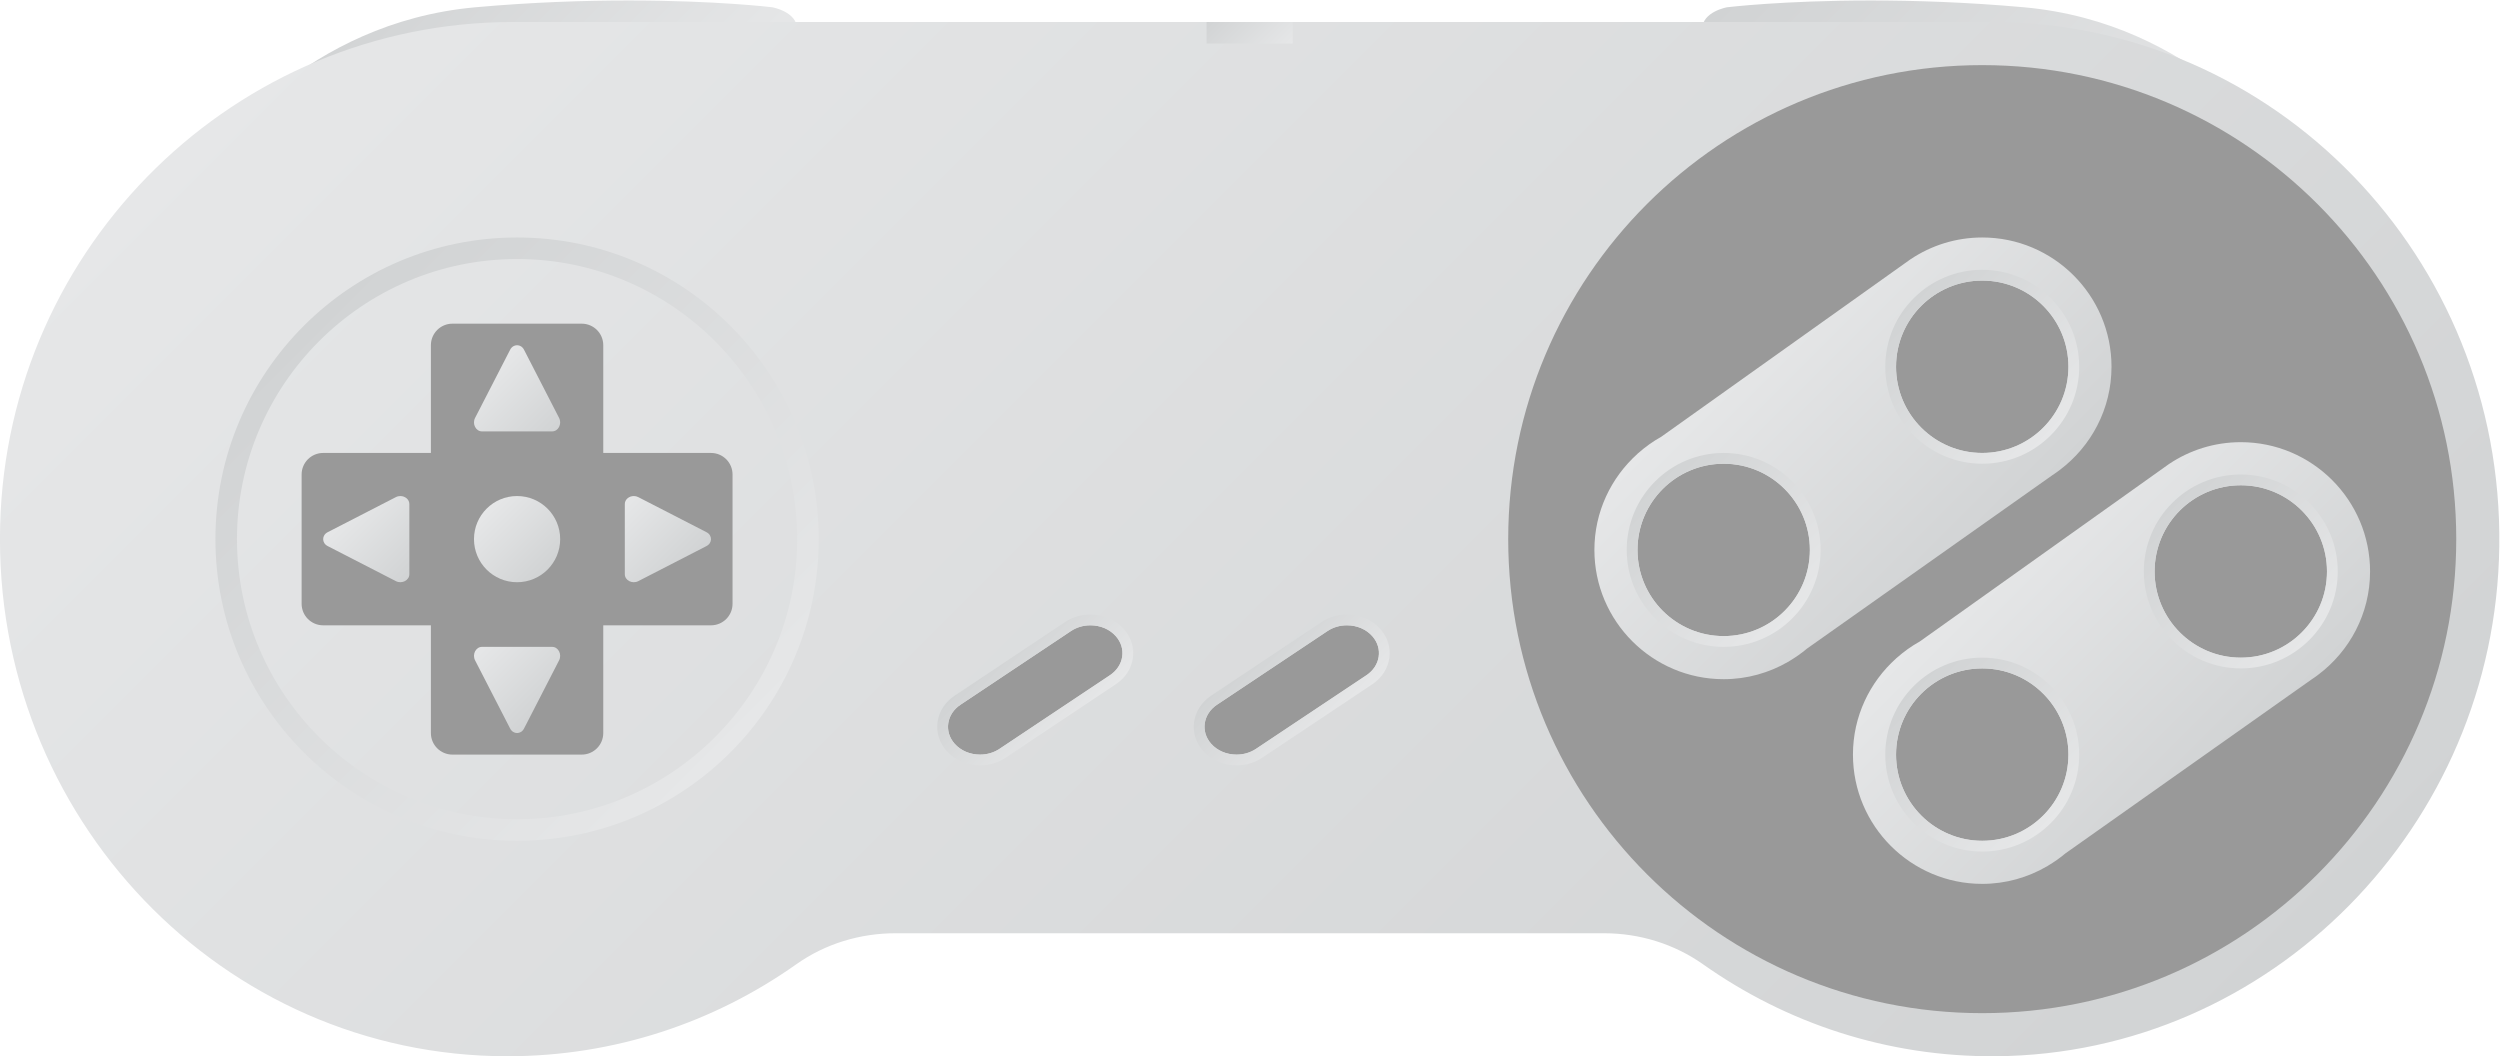 <?xml version="1.0" encoding="UTF-8" standalone="no"?>
<svg
   xmlns:dc="http://purl.org/dc/elements/1.1/"
   xmlns:cc="http://creativecommons.org/ns#"
   xmlns:rdf="http://www.w3.org/1999/02/22-rdf-syntax-ns#"
   xmlns:svg="http://www.w3.org/2000/svg"
   xmlns="http://www.w3.org/2000/svg"
   viewBox="0 0 309.333 130.667"
   height="130.667"
   width="309.333"
   xml:space="preserve"
   id="svg2"
   version="1.1"><defs
     id="defs6"><clipPath
       id="clipPath18"
       clipPathUnits="userSpaceOnUse"><path
         id="path16"
         d="m 172.315,177.37 c 0,0 -2.296,-0.404 -2.315,-2.022 v 0 L 224,164 c 0,0 -8.273,11.954 -24.144,13.37 v 0 c -5.29,0.472 -10.114,0.63 -14.194,0.63 v 0 c -8.161,0 -13.347,-0.63 -13.347,-0.63" /></clipPath><linearGradient
       id="linearGradient28"
       spreadMethod="pad"
       gradientTransform="matrix(-32.995,32.995,32.995,32.995,213.442,153.442)"
       gradientUnits="userSpaceOnUse"
       y2="0"
       x2="1"
       y1="0"
       x1="0"><stop
         id="stop24"
         offset="0"
         style="stop-opacity:1;stop-color:#e6e7e8" /><stop
         id="stop26"
         offset="1"
         style="stop-opacity:1;stop-color:#d1d3d4" /></linearGradient><clipPath
       id="clipPath38"
       clipPathUnits="userSpaceOnUse"><path
         id="path36"
         d="M 56.144,177.37 C 40.272,175.954 32,164 32,164 v 0 l 54,11.348 c -0.018,1.618 -2.315,2.022 -2.315,2.022 v 0 c 0,0 -5.187,0.63 -13.347,0.63 v 0 c -4.08,0 -8.904,-0.158 -14.194,-0.63" /></clipPath><linearGradient
       id="linearGradient48"
       spreadMethod="pad"
       gradientTransform="matrix(-21.536,21.536,21.536,21.536,69.824,159.171)"
       gradientUnits="userSpaceOnUse"
       y2="0"
       x2="1"
       y1="0"
       x1="0"><stop
         id="stop44"
         offset="0"
         style="stop-opacity:1;stop-color:#e6e7e8" /><stop
         id="stop46"
         offset="1"
         style="stop-opacity:1;stop-color:#d1d3d4" /></linearGradient><clipPath
       id="clipPath58"
       clipPathUnits="userSpaceOnUse"><path
         id="path56"
         d="M 59.6,176 C 33.991,176 12.682,155.368 12.016,129.28 v 0 C 11.325,102.185 32.671,80 59.101,80 v 0 c 9.969,0 19.213,3.158 26.825,8.543 v 0 c 2.695,1.907 5.924,2.874 9.205,2.874 v 0 h 65.767 c 3.28,0 6.498,-0.981 9.193,-2.886 v 0 c 7.697,-5.439 17.059,-8.603 27.152,-8.53 v 0 c 25.498,0.186 46.4,21.338 46.752,47.321 v 0 C 244.359,154.142 223.133,176 196.898,176 v 0 z" /></clipPath><linearGradient
       id="linearGradient68"
       spreadMethod="pad"
       gradientTransform="matrix(136.018,-136.018,-136.018,-136.018,60.014,195.986)"
       gradientUnits="userSpaceOnUse"
       y2="0"
       x2="1"
       y1="0"
       x1="0"><stop
         id="stop64"
         offset="0"
         style="stop-opacity:1;stop-color:#e6e7e8" /><stop
         id="stop66"
         offset="1"
         style="stop-opacity:1;stop-color:#d1d3d4" /></linearGradient><clipPath
       id="clipPath78"
       clipPathUnits="userSpaceOnUse"><path
         id="path76"
         d="M 0,256 H 256 V 0 H 0 Z" /></clipPath><clipPath
       id="clipPath94"
       clipPathUnits="userSpaceOnUse"><path
         id="path92"
         d="m 56,128 c 0,-2.21 1.791,-4 4,-4 v 0 c 2.209,0 4,1.79 4,4 v 0 c 0,2.209 -1.791,4 -4,4 v 0 c -2.209,0 -4,-1.791 -4,-4" /></clipPath><linearGradient
       id="linearGradient104"
       spreadMethod="pad"
       gradientTransform="matrix(5.657,-5.657,-5.657,-5.657,57.171,130.828)"
       gradientUnits="userSpaceOnUse"
       y2="0"
       x2="1"
       y1="0"
       x1="0"><stop
         id="stop100"
         offset="0"
         style="stop-opacity:1;stop-color:#e6e7e8" /><stop
         id="stop102"
         offset="1"
         style="stop-opacity:1;stop-color:#d1d3d4" /></linearGradient><clipPath
       id="clipPath114"
       clipPathUnits="userSpaceOnUse"><path
         id="path112"
         d="m 189.357,153.985 -0.001,0.002 -0.02,-0.015 c -0.053,-0.035 -0.104,-0.074 -0.156,-0.111 v 0 l -22.975,-16.36 c -0.773,-0.428 -1.487,-0.945 -2.144,-1.527 v 0 l -0.061,-0.043 0.005,-0.008 C 161.554,133.725 160,130.544 160,127 v 0 c 0,-6.617 5.383,-12 12,-12 v 0 c 2.185,0 4.229,0.596 5.995,1.62 v 0 l 0.005,-0.006 0.102,0.071 c 0.575,0.342 1.122,0.724 1.631,1.153 v 0 l 22.769,16.091 c 0.235,0.152 0.461,0.315 0.683,0.482 v 0 l 0.004,0.003 c 2.915,2.192 4.811,5.667 4.811,9.586 v 0 c 0,6.617 -5.383,12 -12,12 v 0 c -2.455,0 -4.739,-0.744 -6.643,-2.015" /></clipPath><linearGradient
       id="linearGradient124"
       spreadMethod="pad"
       gradientTransform="matrix(20.444,-20.444,-20.444,-20.444,173.778,145.722)"
       gradientUnits="userSpaceOnUse"
       y2="0"
       x2="1"
       y1="0"
       x1="0"><stop
         id="stop120"
         offset="0"
         style="stop-opacity:1;stop-color:#e6e7e8" /><stop
         id="stop122"
         offset="1"
         style="stop-opacity:1;stop-color:#d1d3d4" /></linearGradient><clipPath
       id="clipPath134"
       clipPathUnits="userSpaceOnUse"><path
         id="path132"
         d="M 0,256 H 256 V 0 H 0 Z" /></clipPath><clipPath
       id="clipPath146"
       clipPathUnits="userSpaceOnUse"><path
         id="path144"
         d="m 163,127 c 0,-4.963 4.037,-9 9,-9 v 0 c 4.962,0 9,4.037 9,9 v 0 c 0,4.962 -4.038,9 -9,9 v 0 c -4.963,0 -9,-4.038 -9,-9 m 1,0 c 0,4.418 3.582,8 8,8 v 0 c 4.418,0 8,-3.582 8,-8 v 0 c 0,-4.418 -3.582,-8 -8,-8 v 0 c -4.418,0 -8,3.582 -8,8" /></clipPath><linearGradient
       id="linearGradient156"
       spreadMethod="pad"
       gradientTransform="matrix(-12.722,12.722,12.722,12.722,178.361,120.639)"
       gradientUnits="userSpaceOnUse"
       y2="0"
       x2="1"
       y1="0"
       x1="0"><stop
         id="stop152"
         offset="0"
         style="stop-opacity:1;stop-color:#e6e7e8" /><stop
         id="stop154"
         offset="1"
         style="stop-opacity:1;stop-color:#d1d3d4" /></linearGradient><clipPath
       id="clipPath166"
       clipPathUnits="userSpaceOnUse"><path
         id="path164"
         d="M 0,256 H 256 V 0 H 0 Z" /></clipPath><clipPath
       id="clipPath178"
       clipPathUnits="userSpaceOnUse"><path
         id="path176"
         d="m 187,144 c 0,-4.963 4.038,-9 9,-9 v 0 c 4.963,0 9,4.037 9,9 v 0 c 0,4.963 -4.037,9 -9,9 v 0 c -4.962,0 -9,-4.037 -9,-9 m 1,0 c 0,4.418 3.582,8 8,8 v 0 c 4.418,0 8,-3.582 8,-8 v 0 c 0,-4.418 -3.582,-8 -8,-8 v 0 c -4.418,0 -8,3.582 -8,8" /></clipPath><linearGradient
       id="linearGradient188"
       spreadMethod="pad"
       gradientTransform="matrix(-12.722,12.722,12.722,12.722,202.361,137.639)"
       gradientUnits="userSpaceOnUse"
       y2="0"
       x2="1"
       y1="0"
       x1="0"><stop
         id="stop184"
         offset="0"
         style="stop-opacity:1;stop-color:#e6e7e8" /><stop
         id="stop186"
         offset="1"
         style="stop-opacity:1;stop-color:#d1d3d4" /></linearGradient><clipPath
       id="clipPath198"
       clipPathUnits="userSpaceOnUse"><path
         id="path196"
         d="m 213.358,134.986 h -0.002 l -0.021,-0.014 c -0.052,-0.035 -0.103,-0.074 -0.155,-0.111 v 0 L 190.205,118.5 c -0.773,-0.427 -1.488,-0.944 -2.144,-1.526 v 0 l -0.061,-0.043 0.005,-0.007 C 185.554,114.725 184,111.544 184,108 v 0 c 0,-6.617 5.383,-12 12,-12 v 0 c 2.184,0 4.228,0.596 5.995,1.62 v 0 l 0.005,-0.006 0.101,0.071 c 0.575,0.342 1.124,0.724 1.632,1.153 v 0 l 22.769,16.091 c 0.234,0.152 0.46,0.315 0.683,0.482 v 0 l 0.004,0.003 c 2.914,2.192 4.811,5.667 4.811,9.586 v 0 c 0,6.617 -5.383,12 -11.999,12 v 0 c -2.457,0 -4.74,-0.744 -6.643,-2.014" /></clipPath><linearGradient
       id="linearGradient208"
       spreadMethod="pad"
       gradientTransform="matrix(20.444,-20.444,-20.444,-20.444,197.778,126.722)"
       gradientUnits="userSpaceOnUse"
       y2="0"
       x2="1"
       y1="0"
       x1="0"><stop
         id="stop204"
         offset="0"
         style="stop-opacity:1;stop-color:#e6e7e8" /><stop
         id="stop206"
         offset="1"
         style="stop-opacity:1;stop-color:#d1d3d4" /></linearGradient><clipPath
       id="clipPath218"
       clipPathUnits="userSpaceOnUse"><path
         id="path216"
         d="M 0,256 H 256 V 0 H 0 Z" /></clipPath><clipPath
       id="clipPath230"
       clipPathUnits="userSpaceOnUse"><path
         id="path228"
         d="m 187,108 c 0,-4.963 4.038,-9 9,-9 v 0 c 4.963,0 9,4.037 9,9 v 0 c 0,4.963 -4.037,9 -9,9 v 0 c -4.962,0 -9,-4.037 -9,-9 m 1,0 c 0,4.418 3.581,8 8,8 v 0 c 4.418,0 8,-3.582 8,-8 v 0 c 0,-4.418 -3.582,-8 -8,-8 v 0 c -4.419,0 -8,3.582 -8,8" /></clipPath><linearGradient
       id="linearGradient240"
       spreadMethod="pad"
       gradientTransform="matrix(-12.722,12.722,12.722,12.722,202.361,101.639)"
       gradientUnits="userSpaceOnUse"
       y2="0"
       x2="1"
       y1="0"
       x1="0"><stop
         id="stop236"
         offset="0"
         style="stop-opacity:1;stop-color:#e6e7e8" /><stop
         id="stop238"
         offset="1"
         style="stop-opacity:1;stop-color:#d1d3d4" /></linearGradient><clipPath
       id="clipPath250"
       clipPathUnits="userSpaceOnUse"><path
         id="path248"
         d="M 0,256 H 256 V 0 H 0 Z" /></clipPath><clipPath
       id="clipPath262"
       clipPathUnits="userSpaceOnUse"><path
         id="path260"
         d="m 211,125 c 0,-4.962 4.037,-9 9.001,-9 v 0 c 4.962,0 8.999,4.038 8.999,9 v 0 c 0,4.963 -4.037,9 -8.999,9 v 0 C 215.037,134 211,129.963 211,125 m 1,0 c 0,4.418 3.581,8 8.001,8 v 0 c 4.418,0 7.999,-3.582 7.999,-8 v 0 c 0,-4.418 -3.581,-8 -7.999,-8 v 0 c -4.42,0 -8.001,3.582 -8.001,8" /></clipPath><linearGradient
       id="linearGradient272"
       spreadMethod="pad"
       gradientTransform="matrix(-12.722,12.722,12.722,12.722,226.361,118.639)"
       gradientUnits="userSpaceOnUse"
       y2="0"
       x2="1"
       y1="0"
       x1="0"><stop
         id="stop268"
         offset="0"
         style="stop-opacity:1;stop-color:#e6e7e8" /><stop
         id="stop270"
         offset="1"
         style="stop-opacity:1;stop-color:#d1d3d4" /></linearGradient><clipPath
       id="clipPath282"
       clipPathUnits="userSpaceOnUse"><path
         id="path280"
         d="M 0,256 H 256 V 0 H 0 Z" /></clipPath><clipPath
       id="clipPath294"
       clipPathUnits="userSpaceOnUse"><path
         id="path292"
         d="m 134.666,120.299 -10.248,-6.834 c -0.876,-0.584 -1.452,-1.482 -1.58,-2.462 v 0 c -0.125,-0.958 0.171,-1.901 0.836,-2.654 v 0 c 0.756,-0.857 1.89,-1.349 3.109,-1.349 v 0 c 0.857,0 1.673,0.242 2.362,0.701 v 0 l 10.249,6.834 c 0.875,0.584 1.451,1.481 1.578,2.461 v 0 c 0.125,0.96 -0.171,1.902 -0.835,2.654 v 0 c -0.756,0.858 -1.89,1.35 -3.109,1.35 v 0 c -0.857,0 -1.674,-0.242 -2.362,-0.701 m -10.243,-11.288 c -0.997,1.13 -0.75,2.755 0.55,3.622 v 0 l 10.248,6.833 c 0.523,0.35 1.149,0.534 1.807,0.534 v 0 c 0.932,0 1.792,-0.368 2.359,-1.011 v 0 c 0.998,-1.13 0.751,-2.755 -0.548,-3.622 v 0 l -10.25,-6.833 C 128.066,108.185 127.442,108 126.783,108 v 0 c -0.932,0 -1.793,0.369 -2.36,1.011" /></clipPath><linearGradient
       id="linearGradient304"
       spreadMethod="pad"
       gradientTransform="matrix(-7.058,7.058,7.058,7.058,135.434,110.471)"
       gradientUnits="userSpaceOnUse"
       y2="0"
       x2="1"
       y1="0"
       x1="0"><stop
         id="stop300"
         offset="0"
         style="stop-opacity:1;stop-color:#e6e7e8" /><stop
         id="stop302"
         offset="1"
         style="stop-opacity:1;stop-color:#d1d3d4" /></linearGradient><clipPath
       id="clipPath314"
       clipPathUnits="userSpaceOnUse"><path
         id="path312"
         d="M 0,256 H 256 V 0 H 0 Z" /></clipPath><clipPath
       id="clipPath326"
       clipPathUnits="userSpaceOnUse"><path
         id="path324"
         d="m 110.857,120.299 -10.248,-6.834 c -0.867,-0.578 -1.425,-1.429 -1.572,-2.394 v 0 c -0.149,-0.982 0.145,-1.949 0.827,-2.722 v 0 c 0.757,-0.857 1.891,-1.349 3.11,-1.349 v 0 c 0.856,0 1.673,0.242 2.361,0.701 v 0 l 10.248,6.834 c 0.867,0.578 1.426,1.428 1.572,2.394 v 0 c 0.149,0.982 -0.145,1.948 -0.827,2.721 v 0 c -0.757,0.858 -1.89,1.35 -3.11,1.35 v 0 c -0.857,0 -1.673,-0.242 -2.361,-0.701 m -10.243,-11.288 c -0.483,0.548 -0.691,1.226 -0.588,1.91 v 0 c 0.104,0.684 0.508,1.292 1.138,1.712 v 0 l 10.248,6.833 c 0.524,0.35 1.148,0.534 1.806,0.534 v 0 c 0.933,0 1.793,-0.368 2.36,-1.011 v 0 c 0.483,-0.547 0.692,-1.226 0.589,-1.91 v 0 c -0.104,-0.684 -0.508,-1.292 -1.138,-1.712 v 0 l -10.248,-6.833 C 104.257,108.185 103.632,108 102.974,108 v 0 c -0.933,0 -1.793,0.369 -2.36,1.011" /></clipPath><linearGradient
       id="linearGradient336"
       spreadMethod="pad"
       gradientTransform="matrix(-7.061,7.061,7.061,7.061,111.627,110.469)"
       gradientUnits="userSpaceOnUse"
       y2="0"
       x2="1"
       y1="0"
       x1="0"><stop
         id="stop332"
         offset="0"
         style="stop-opacity:1;stop-color:#e6e7e8" /><stop
         id="stop334"
         offset="1"
         style="stop-opacity:1;stop-color:#d1d3d4" /></linearGradient><clipPath
       id="clipPath346"
       clipPathUnits="userSpaceOnUse"><path
         id="path344"
         d="m 48.749,131.899 -6.332,-3.256 c -0.556,-0.286 -0.556,-1 0,-1.287 v 0 l 6.332,-3.255 c 0.556,-0.286 1.251,0.071 1.251,0.643 v 0 6.512 C 50,131.689 49.6,132 49.165,132 v 0 c -0.139,0 -0.281,-0.031 -0.416,-0.101" /></clipPath><linearGradient
       id="linearGradient356"
       spreadMethod="pad"
       gradientTransform="matrix(5.912,-5.912,-5.912,-5.912,44.672,130.956)"
       gradientUnits="userSpaceOnUse"
       y2="0"
       x2="1"
       y1="0"
       x1="0"><stop
         id="stop352"
         offset="0"
         style="stop-opacity:1;stop-color:#e6e7e8" /><stop
         id="stop354"
         offset="1"
         style="stop-opacity:1;stop-color:#d1d3d4" /></linearGradient><clipPath
       id="clipPath366"
       clipPathUnits="userSpaceOnUse"><path
         id="path364"
         d="m 70,131.256 v -6.512 c 0,-0.572 0.695,-0.929 1.251,-0.643 v 0 l 6.332,3.256 c 0.556,0.286 0.556,1.001 0,1.286 v 0 l -6.332,3.256 C 71.117,131.969 70.974,132 70.836,132 v 0 C 70.4,132 70,131.689 70,131.256" /></clipPath><linearGradient
       id="linearGradient376"
       spreadMethod="pad"
       gradientTransform="matrix(5.912,-5.912,-5.912,-5.912,69.416,130.956)"
       gradientUnits="userSpaceOnUse"
       y2="0"
       x2="1"
       y1="0"
       x1="0"><stop
         id="stop372"
         offset="0"
         style="stop-opacity:1;stop-color:#e6e7e8" /><stop
         id="stop374"
         offset="1"
         style="stop-opacity:1;stop-color:#d1d3d4" /></linearGradient><clipPath
       id="clipPath386"
       clipPathUnits="userSpaceOnUse"><path
         id="path384"
         d="m 59.357,145.583 -3.256,-6.332 C 55.814,138.694 56.172,138 56.744,138 v 0 h 6.512 c 0.572,0 0.929,0.694 0.643,1.251 v 0 l -3.256,6.332 C 60.5,145.861 60.25,146 60,146 v 0 c -0.25,0 -0.501,-0.139 -0.643,-0.417" /></clipPath><linearGradient
       id="linearGradient396"
       spreadMethod="pad"
       gradientTransform="matrix(5.912,-5.912,-5.912,-5.912,57.044,143.328)"
       gradientUnits="userSpaceOnUse"
       y2="0"
       x2="1"
       y1="0"
       x1="0"><stop
         id="stop392"
         offset="0"
         style="stop-opacity:1;stop-color:#e6e7e8" /><stop
         id="stop394"
         offset="1"
         style="stop-opacity:1;stop-color:#d1d3d4" /></linearGradient><clipPath
       id="clipPath406"
       clipPathUnits="userSpaceOnUse"><path
         id="path404"
         d="m 56.744,118 c -0.572,0 -0.93,-0.695 -0.643,-1.251 v 0 l 3.256,-6.332 c 0.286,-0.556 1.001,-0.556 1.287,0 v 0 l 3.255,6.332 C 64.185,117.305 63.828,118 63.256,118 v 0 z" /></clipPath><linearGradient
       id="linearGradient416"
       spreadMethod="pad"
       gradientTransform="matrix(5.912,-5.912,-5.912,-5.912,57.044,118.584)"
       gradientUnits="userSpaceOnUse"
       y2="0"
       x2="1"
       y1="0"
       x1="0"><stop
         id="stop412"
         offset="0"
         style="stop-opacity:1;stop-color:#e6e7e8" /><stop
         id="stop414"
         offset="1"
         style="stop-opacity:1;stop-color:#d1d3d4" /></linearGradient><clipPath
       id="clipPath426"
       clipPathUnits="userSpaceOnUse"><path
         id="path424"
         d="m 32,128 c 0,-15.464 12.536,-28 28,-28 v 0 c 15.464,0 28,12.536 28,28 v 0 c 0,15.464 -12.536,28 -28,28 v 0 C 44.536,156 32,143.464 32,128 m 2,0 c 0,14.337 11.663,26 26,26 v 0 c 14.336,0 26,-11.663 26,-26 v 0 C 86,113.664 74.336,102 60,102 v 0 c -14.337,0 -26,11.664 -26,26" /></clipPath><linearGradient
       id="linearGradient436"
       spreadMethod="pad"
       gradientTransform="matrix(-39.598,39.598,39.598,39.598,79.799,108.201)"
       gradientUnits="userSpaceOnUse"
       y2="0"
       x2="1"
       y1="0"
       x1="0"><stop
         id="stop432"
         offset="0"
         style="stop-opacity:1;stop-color:#e6e7e8" /><stop
         id="stop434"
         offset="1"
         style="stop-opacity:1;stop-color:#d1d3d4" /></linearGradient><clipPath
       id="clipPath446"
       clipPathUnits="userSpaceOnUse"><path
         id="path444"
         d="m 124,174 h 8 v 2.001 h -8 z" /></clipPath><linearGradient
       id="linearGradient456"
       spreadMethod="pad"
       gradientTransform="matrix(-5,5,5,5,130.5,172.5)"
       gradientUnits="userSpaceOnUse"
       y2="0"
       x2="1"
       y1="0"
       x1="0"><stop
         id="stop452"
         offset="0"
         style="stop-opacity:1;stop-color:#e6e7e8" /><stop
         id="stop454"
         offset="1"
         style="stop-opacity:1;stop-color:#d1d3d4" /></linearGradient></defs><g
     transform="matrix(1.333,0,0,-1.333,-16,237.333)"
     id="g10"><g
       id="g12"><g
         clip-path="url(#clipPath18)"
         id="g14"><g
           id="g20"><g
             id="g22"><path
               id="path30"
               style="fill:url(#linearGradient28);stroke:none"
               d="m 172.315,177.37 c 0,0 -2.296,-0.404 -2.315,-2.022 v 0 L 224,164 c 0,0 -8.273,11.954 -24.144,13.37 v 0 c -5.29,0.472 -10.114,0.63 -14.194,0.63 v 0 c -8.161,0 -13.347,-0.63 -13.347,-0.63" /></g></g></g></g><g
       id="g32"><g
         clip-path="url(#clipPath38)"
         id="g34"><g
           id="g40"><g
             id="g42"><path
               id="path50"
               style="fill:url(#linearGradient48);stroke:none"
               d="M 56.144,177.37 C 40.272,175.954 32,164 32,164 v 0 l 54,11.348 c -0.018,1.618 -2.315,2.022 -2.315,2.022 v 0 c 0,0 -5.187,0.63 -13.347,0.63 v 0 c -4.08,0 -8.904,-0.158 -14.194,-0.63" /></g></g></g></g><g
       id="g52"><g
         clip-path="url(#clipPath58)"
         id="g54"><g
           id="g60"><g
             id="g62"><path
               id="path70"
               style="fill:url(#linearGradient68);stroke:none"
               d="M 59.6,176 C 33.991,176 12.682,155.368 12.016,129.28 v 0 C 11.325,102.185 32.671,80 59.101,80 v 0 c 9.969,0 19.213,3.158 26.825,8.543 v 0 c 2.695,1.907 5.924,2.874 9.205,2.874 v 0 h 65.767 c 3.28,0 6.498,-0.981 9.193,-2.886 v 0 c 7.697,-5.439 17.059,-8.603 27.152,-8.53 v 0 c 25.498,0.186 46.4,21.338 46.752,47.321 v 0 C 244.359,154.142 223.133,176 196.898,176 v 0 z" /></g></g></g></g><g
       id="g72"><g
         clip-path="url(#clipPath78)"
         id="g74"><g
           transform="translate(240,128)"
           id="g80"><path
             id="path82"
             style="fill:#999999;fill-opacity:1;fill-rule:nonzero;stroke:none"
             d="m 0,0 c 0,-24.301 -19.699,-44 -44,-44 -24.301,0 -44,19.699 -44,44 0,24.301 19.699,44 44,44 C -19.699,44 0,24.301 0,0" /></g><g
           transform="translate(78,136)"
           id="g84"><path
             id="path86"
             style="fill:#999999;fill-opacity:1;fill-rule:nonzero;stroke:none"
             d="m 0,0 h -10 v 10 c 0,1.105 -0.895,2 -2,2 h -12 c -1.105,0 -2,-0.895 -2,-2 V 0 h -10 c -1.105,0 -2,-0.895 -2,-2 v -12 c 0,-1.105 0.895,-2 2,-2 h 10 v -10 c 0,-1.105 0.895,-2 2,-2 h 12 c 1.105,0 2,0.895 2,2 v 10 H 0 c 1.105,0 2,0.895 2,2 V -2 C 2,-0.895 1.105,0 0,0" /></g></g></g><g
       id="g88"><g
         clip-path="url(#clipPath94)"
         id="g90"><g
           id="g96"><g
             id="g98"><path
               id="path106"
               style="fill:url(#linearGradient104);stroke:none"
               d="m 56,128 c 0,-2.21 1.791,-4 4,-4 v 0 c 2.209,0 4,1.79 4,4 v 0 c 0,2.209 -1.791,4 -4,4 v 0 c -2.209,0 -4,-1.791 -4,-4" /></g></g></g></g><g
       id="g108"><g
         clip-path="url(#clipPath114)"
         id="g110"><g
           id="g116"><g
             id="g118"><path
               id="path126"
               style="fill:url(#linearGradient124);stroke:none"
               d="m 189.357,153.985 -0.001,0.002 -0.02,-0.015 c -0.053,-0.035 -0.104,-0.074 -0.156,-0.111 v 0 l -22.975,-16.36 c -0.773,-0.428 -1.487,-0.945 -2.144,-1.527 v 0 l -0.061,-0.043 0.005,-0.008 C 161.554,133.725 160,130.544 160,127 v 0 c 0,-6.617 5.383,-12 12,-12 v 0 c 2.185,0 4.229,0.596 5.995,1.62 v 0 l 0.005,-0.006 0.102,0.071 c 0.575,0.342 1.122,0.724 1.631,1.153 v 0 l 22.769,16.091 c 0.235,0.152 0.461,0.315 0.683,0.482 v 0 l 0.004,0.003 c 2.915,2.192 4.811,5.667 4.811,9.586 v 0 c 0,6.617 -5.383,12 -12,12 v 0 c -2.455,0 -4.739,-0.744 -6.643,-2.015" /></g></g></g></g><g
       id="g128"><g
         clip-path="url(#clipPath134)"
         id="g130"><g
           transform="translate(172,135)"
           id="g136"><path
             id="path138"
             style="fill:#999999;fill-opacity:1;fill-rule:nonzero;stroke:none"
             d="m 0,0 c -4.418,0 -8,-3.582 -8,-8 0,-4.418 3.582,-8 8,-8 4.418,0 8,3.582 8,8 0,4.418 -3.582,8 -8,8" /></g></g></g><g
       id="g140"><g
         clip-path="url(#clipPath146)"
         id="g142"><g
           id="g148"><g
             id="g150"><path
               id="path158"
               style="fill:url(#linearGradient156);stroke:none"
               d="m 163,127 c 0,-4.963 4.037,-9 9,-9 v 0 c 4.962,0 9,4.037 9,9 v 0 c 0,4.962 -4.038,9 -9,9 v 0 c -4.963,0 -9,-4.038 -9,-9 m 1,0 c 0,4.418 3.582,8 8,8 v 0 c 4.418,0 8,-3.582 8,-8 v 0 c 0,-4.418 -3.582,-8 -8,-8 v 0 c -4.418,0 -8,3.582 -8,8" /></g></g></g></g><g
       id="g160"><g
         clip-path="url(#clipPath166)"
         id="g162"><g
           transform="translate(196,152)"
           id="g168"><path
             id="path170"
             style="fill:#999999;fill-opacity:1;fill-rule:nonzero;stroke:none"
             d="m 0,0 c -4.418,0 -8,-3.582 -8,-8 0,-4.418 3.582,-8 8,-8 4.418,0 8,3.582 8,8 0,4.418 -3.582,8 -8,8" /></g></g></g><g
       id="g172"><g
         clip-path="url(#clipPath178)"
         id="g174"><g
           id="g180"><g
             id="g182"><path
               id="path190"
               style="fill:url(#linearGradient188);stroke:none"
               d="m 187,144 c 0,-4.963 4.038,-9 9,-9 v 0 c 4.963,0 9,4.037 9,9 v 0 c 0,4.963 -4.037,9 -9,9 v 0 c -4.962,0 -9,-4.037 -9,-9 m 1,0 c 0,4.418 3.582,8 8,8 v 0 c 4.418,0 8,-3.582 8,-8 v 0 c 0,-4.418 -3.582,-8 -8,-8 v 0 c -4.418,0 -8,3.582 -8,8" /></g></g></g></g><g
       id="g192"><g
         clip-path="url(#clipPath198)"
         id="g194"><g
           id="g200"><g
             id="g202"><path
               id="path210"
               style="fill:url(#linearGradient208);stroke:none"
               d="m 213.358,134.986 h -0.002 l -0.021,-0.014 c -0.052,-0.035 -0.103,-0.074 -0.155,-0.111 v 0 L 190.205,118.5 c -0.773,-0.427 -1.488,-0.944 -2.144,-1.526 v 0 l -0.061,-0.043 0.005,-0.007 C 185.554,114.725 184,111.544 184,108 v 0 c 0,-6.617 5.383,-12 12,-12 v 0 c 2.184,0 4.228,0.596 5.995,1.62 v 0 l 0.005,-0.006 0.101,0.071 c 0.575,0.342 1.124,0.724 1.632,1.153 v 0 l 22.769,16.091 c 0.234,0.152 0.46,0.315 0.683,0.482 v 0 l 0.004,0.003 c 2.914,2.192 4.811,5.667 4.811,9.586 v 0 c 0,6.617 -5.383,12 -11.999,12 v 0 c -2.457,0 -4.74,-0.744 -6.643,-2.014" /></g></g></g></g><g
       id="g212"><g
         clip-path="url(#clipPath218)"
         id="g214"><g
           transform="translate(196,116)"
           id="g220"><path
             id="path222"
             style="fill:#999999;fill-opacity:1;fill-rule:nonzero;stroke:none"
             d="m 0,0 c -4.418,0 -8,-3.582 -8,-8 0,-4.418 3.582,-8 8,-8 4.418,0 8,3.582 8,8 0,4.418 -3.582,8 -8,8" /></g></g></g><g
       id="g224"><g
         clip-path="url(#clipPath230)"
         id="g226"><g
           id="g232"><g
             id="g234"><path
               id="path242"
               style="fill:url(#linearGradient240);stroke:none"
               d="m 187,108 c 0,-4.963 4.038,-9 9,-9 v 0 c 4.963,0 9,4.037 9,9 v 0 c 0,4.963 -4.037,9 -9,9 v 0 c -4.962,0 -9,-4.037 -9,-9 m 1,0 c 0,4.418 3.581,8 8,8 v 0 c 4.418,0 8,-3.582 8,-8 v 0 c 0,-4.418 -3.582,-8 -8,-8 v 0 c -4.419,0 -8,3.582 -8,8" /></g></g></g></g><g
       id="g244"><g
         clip-path="url(#clipPath250)"
         id="g246"><g
           transform="translate(220,133)"
           id="g252"><path
             id="path254"
             style="fill:#999999;fill-opacity:1;fill-rule:nonzero;stroke:none"
             d="m 0,0 c -4.418,0 -8,-3.582 -8,-8 0,-4.418 3.582,-8 8,-8 4.418,0 8,3.582 8,8 0,4.418 -3.582,8 -8,8" /></g></g></g><g
       id="g256"><g
         clip-path="url(#clipPath262)"
         id="g258"><g
           id="g264"><g
             id="g266"><path
               id="path274"
               style="fill:url(#linearGradient272);stroke:none"
               d="m 211,125 c 0,-4.962 4.037,-9 9.001,-9 v 0 c 4.962,0 8.999,4.038 8.999,9 v 0 c 0,4.963 -4.037,9 -8.999,9 v 0 C 215.037,134 211,129.963 211,125 m 1,0 c 0,4.418 3.581,8 8.001,8 v 0 c 4.418,0 7.999,-3.582 7.999,-8 v 0 c 0,-4.418 -3.581,-8 -7.999,-8 v 0 c -4.42,0 -8.001,3.582 -8.001,8" /></g></g></g></g><g
       id="g276"><g
         clip-path="url(#clipPath282)"
         id="g278"><g
           transform="translate(139.387,118.989)"
           id="g284"><path
             id="path286"
             style="fill:#999999;fill-opacity:1;fill-rule:nonzero;stroke:none"
             d="m 0,0 c -0.567,0.643 -1.427,1.011 -2.36,1.011 -0.658,0 -1.283,-0.184 -1.806,-0.534 l -10.249,-6.833 c -1.3,-0.867 -1.546,-2.492 -0.549,-3.622 0.567,-0.642 1.427,-1.011 2.36,-1.011 0.658,0 1.283,0.185 1.806,0.534 l 10.249,6.833 C 0.751,-2.755 0.997,-1.13 0,0" /></g></g></g><g
       id="g288"><g
         clip-path="url(#clipPath294)"
         id="g290"><g
           id="g296"><g
             id="g298"><path
               id="path306"
               style="fill:url(#linearGradient304);stroke:none"
               d="m 134.666,120.299 -10.248,-6.834 c -0.876,-0.584 -1.452,-1.482 -1.58,-2.462 v 0 c -0.125,-0.958 0.171,-1.901 0.836,-2.654 v 0 c 0.756,-0.857 1.89,-1.349 3.109,-1.349 v 0 c 0.857,0 1.673,0.242 2.362,0.701 v 0 l 10.249,6.834 c 0.875,0.584 1.451,1.481 1.578,2.461 v 0 c 0.125,0.96 -0.171,1.902 -0.835,2.654 v 0 c -0.756,0.858 -1.89,1.35 -3.109,1.35 v 0 c -0.857,0 -1.674,-0.242 -2.362,-0.701 m -10.243,-11.288 c -0.997,1.13 -0.75,2.755 0.55,3.622 v 0 l 10.248,6.833 c 0.523,0.35 1.149,0.534 1.807,0.534 v 0 c 0.932,0 1.792,-0.368 2.359,-1.011 v 0 c 0.998,-1.13 0.751,-2.755 -0.548,-3.622 v 0 l -10.25,-6.833 C 128.066,108.185 127.442,108 126.783,108 v 0 c -0.932,0 -1.793,0.369 -2.36,1.011" /></g></g></g></g><g
       id="g308"><g
         clip-path="url(#clipPath314)"
         id="g310"><g
           transform="translate(113.218,120)"
           id="g316"><path
             id="path318"
             style="fill:#999999;fill-opacity:1;fill-rule:nonzero;stroke:none"
             d="m 0,0 c -0.658,0 -1.283,-0.184 -1.806,-0.534 l -10.249,-6.833 c -0.63,-0.42 -1.034,-1.028 -1.137,-1.712 -0.104,-0.684 0.105,-1.362 0.588,-1.91 0.567,-0.642 1.427,-1.011 2.36,-1.011 0.658,0 1.283,0.185 1.806,0.534 l 10.249,6.833 c 0.629,0.42 1.033,1.028 1.137,1.712 0.104,0.684 -0.105,1.362 -0.588,1.91 C 1.793,-0.368 0.933,0 0,0" /></g></g></g><g
       id="g320"><g
         clip-path="url(#clipPath326)"
         id="g322"><g
           id="g328"><g
             id="g330"><path
               id="path338"
               style="fill:url(#linearGradient336);stroke:none"
               d="m 110.857,120.299 -10.248,-6.834 c -0.867,-0.578 -1.425,-1.429 -1.572,-2.394 v 0 c -0.149,-0.982 0.145,-1.949 0.827,-2.722 v 0 c 0.757,-0.857 1.891,-1.349 3.11,-1.349 v 0 c 0.856,0 1.673,0.242 2.361,0.701 v 0 l 10.248,6.834 c 0.867,0.578 1.426,1.428 1.572,2.394 v 0 c 0.149,0.982 -0.145,1.948 -0.827,2.721 v 0 c -0.757,0.858 -1.89,1.35 -3.11,1.35 v 0 c -0.857,0 -1.673,-0.242 -2.361,-0.701 m -10.243,-11.288 c -0.483,0.548 -0.691,1.226 -0.588,1.91 v 0 c 0.104,0.684 0.508,1.292 1.138,1.712 v 0 l 10.248,6.833 c 0.524,0.35 1.148,0.534 1.806,0.534 v 0 c 0.933,0 1.793,-0.368 2.36,-1.011 v 0 c 0.483,-0.547 0.692,-1.226 0.589,-1.91 v 0 c -0.104,-0.684 -0.508,-1.292 -1.138,-1.712 v 0 l -10.248,-6.833 C 104.257,108.185 103.632,108 102.974,108 v 0 c -0.933,0 -1.793,0.369 -2.36,1.011" /></g></g></g></g><g
       id="g340"><g
         clip-path="url(#clipPath346)"
         id="g342"><g
           id="g348"><g
             id="g350"><path
               id="path358"
               style="fill:url(#linearGradient356);stroke:none"
               d="m 48.749,131.899 -6.332,-3.256 c -0.556,-0.286 -0.556,-1 0,-1.287 v 0 l 6.332,-3.255 c 0.556,-0.286 1.251,0.071 1.251,0.643 v 0 6.512 C 50,131.689 49.6,132 49.165,132 v 0 c -0.139,0 -0.281,-0.031 -0.416,-0.101" /></g></g></g></g><g
       id="g360"><g
         clip-path="url(#clipPath366)"
         id="g362"><g
           id="g368"><g
             id="g370"><path
               id="path378"
               style="fill:url(#linearGradient376);stroke:none"
               d="m 70,131.256 v -6.512 c 0,-0.572 0.695,-0.929 1.251,-0.643 v 0 l 6.332,3.256 c 0.556,0.286 0.556,1.001 0,1.286 v 0 l -6.332,3.256 C 71.117,131.969 70.974,132 70.836,132 v 0 C 70.4,132 70,131.689 70,131.256" /></g></g></g></g><g
       id="g380"><g
         clip-path="url(#clipPath386)"
         id="g382"><g
           id="g388"><g
             id="g390"><path
               id="path398"
               style="fill:url(#linearGradient396);stroke:none"
               d="m 59.357,145.583 -3.256,-6.332 C 55.814,138.694 56.172,138 56.744,138 v 0 h 6.512 c 0.572,0 0.929,0.694 0.643,1.251 v 0 l -3.256,6.332 C 60.5,145.861 60.25,146 60,146 v 0 c -0.25,0 -0.501,-0.139 -0.643,-0.417" /></g></g></g></g><g
       id="g400"><g
         clip-path="url(#clipPath406)"
         id="g402"><g
           id="g408"><g
             id="g410"><path
               id="path418"
               style="fill:url(#linearGradient416);stroke:none"
               d="m 56.744,118 c -0.572,0 -0.93,-0.695 -0.643,-1.251 v 0 l 3.256,-6.332 c 0.286,-0.556 1.001,-0.556 1.287,0 v 0 l 3.255,6.332 C 64.185,117.305 63.828,118 63.256,118 v 0 z" /></g></g></g></g><g
       id="g420"><g
         clip-path="url(#clipPath426)"
         id="g422"><g
           id="g428"><g
             id="g430"><path
               id="path438"
               style="fill:url(#linearGradient436);stroke:none"
               d="m 32,128 c 0,-15.464 12.536,-28 28,-28 v 0 c 15.464,0 28,12.536 28,28 v 0 c 0,15.464 -12.536,28 -28,28 v 0 C 44.536,156 32,143.464 32,128 m 2,0 c 0,14.337 11.663,26 26,26 v 0 c 14.336,0 26,-11.663 26,-26 v 0 C 86,113.664 74.336,102 60,102 v 0 c -14.337,0 -26,11.664 -26,26" /></g></g></g></g><g
       id="g440"><g
         clip-path="url(#clipPath446)"
         id="g442"><g
           id="g448"><g
             id="g450"><path
               id="path458"
               style="fill:url(#linearGradient456);stroke:none"
               d="m 124,174 h 8 v 2.001 h -8 z" /></g></g></g></g></g></svg>